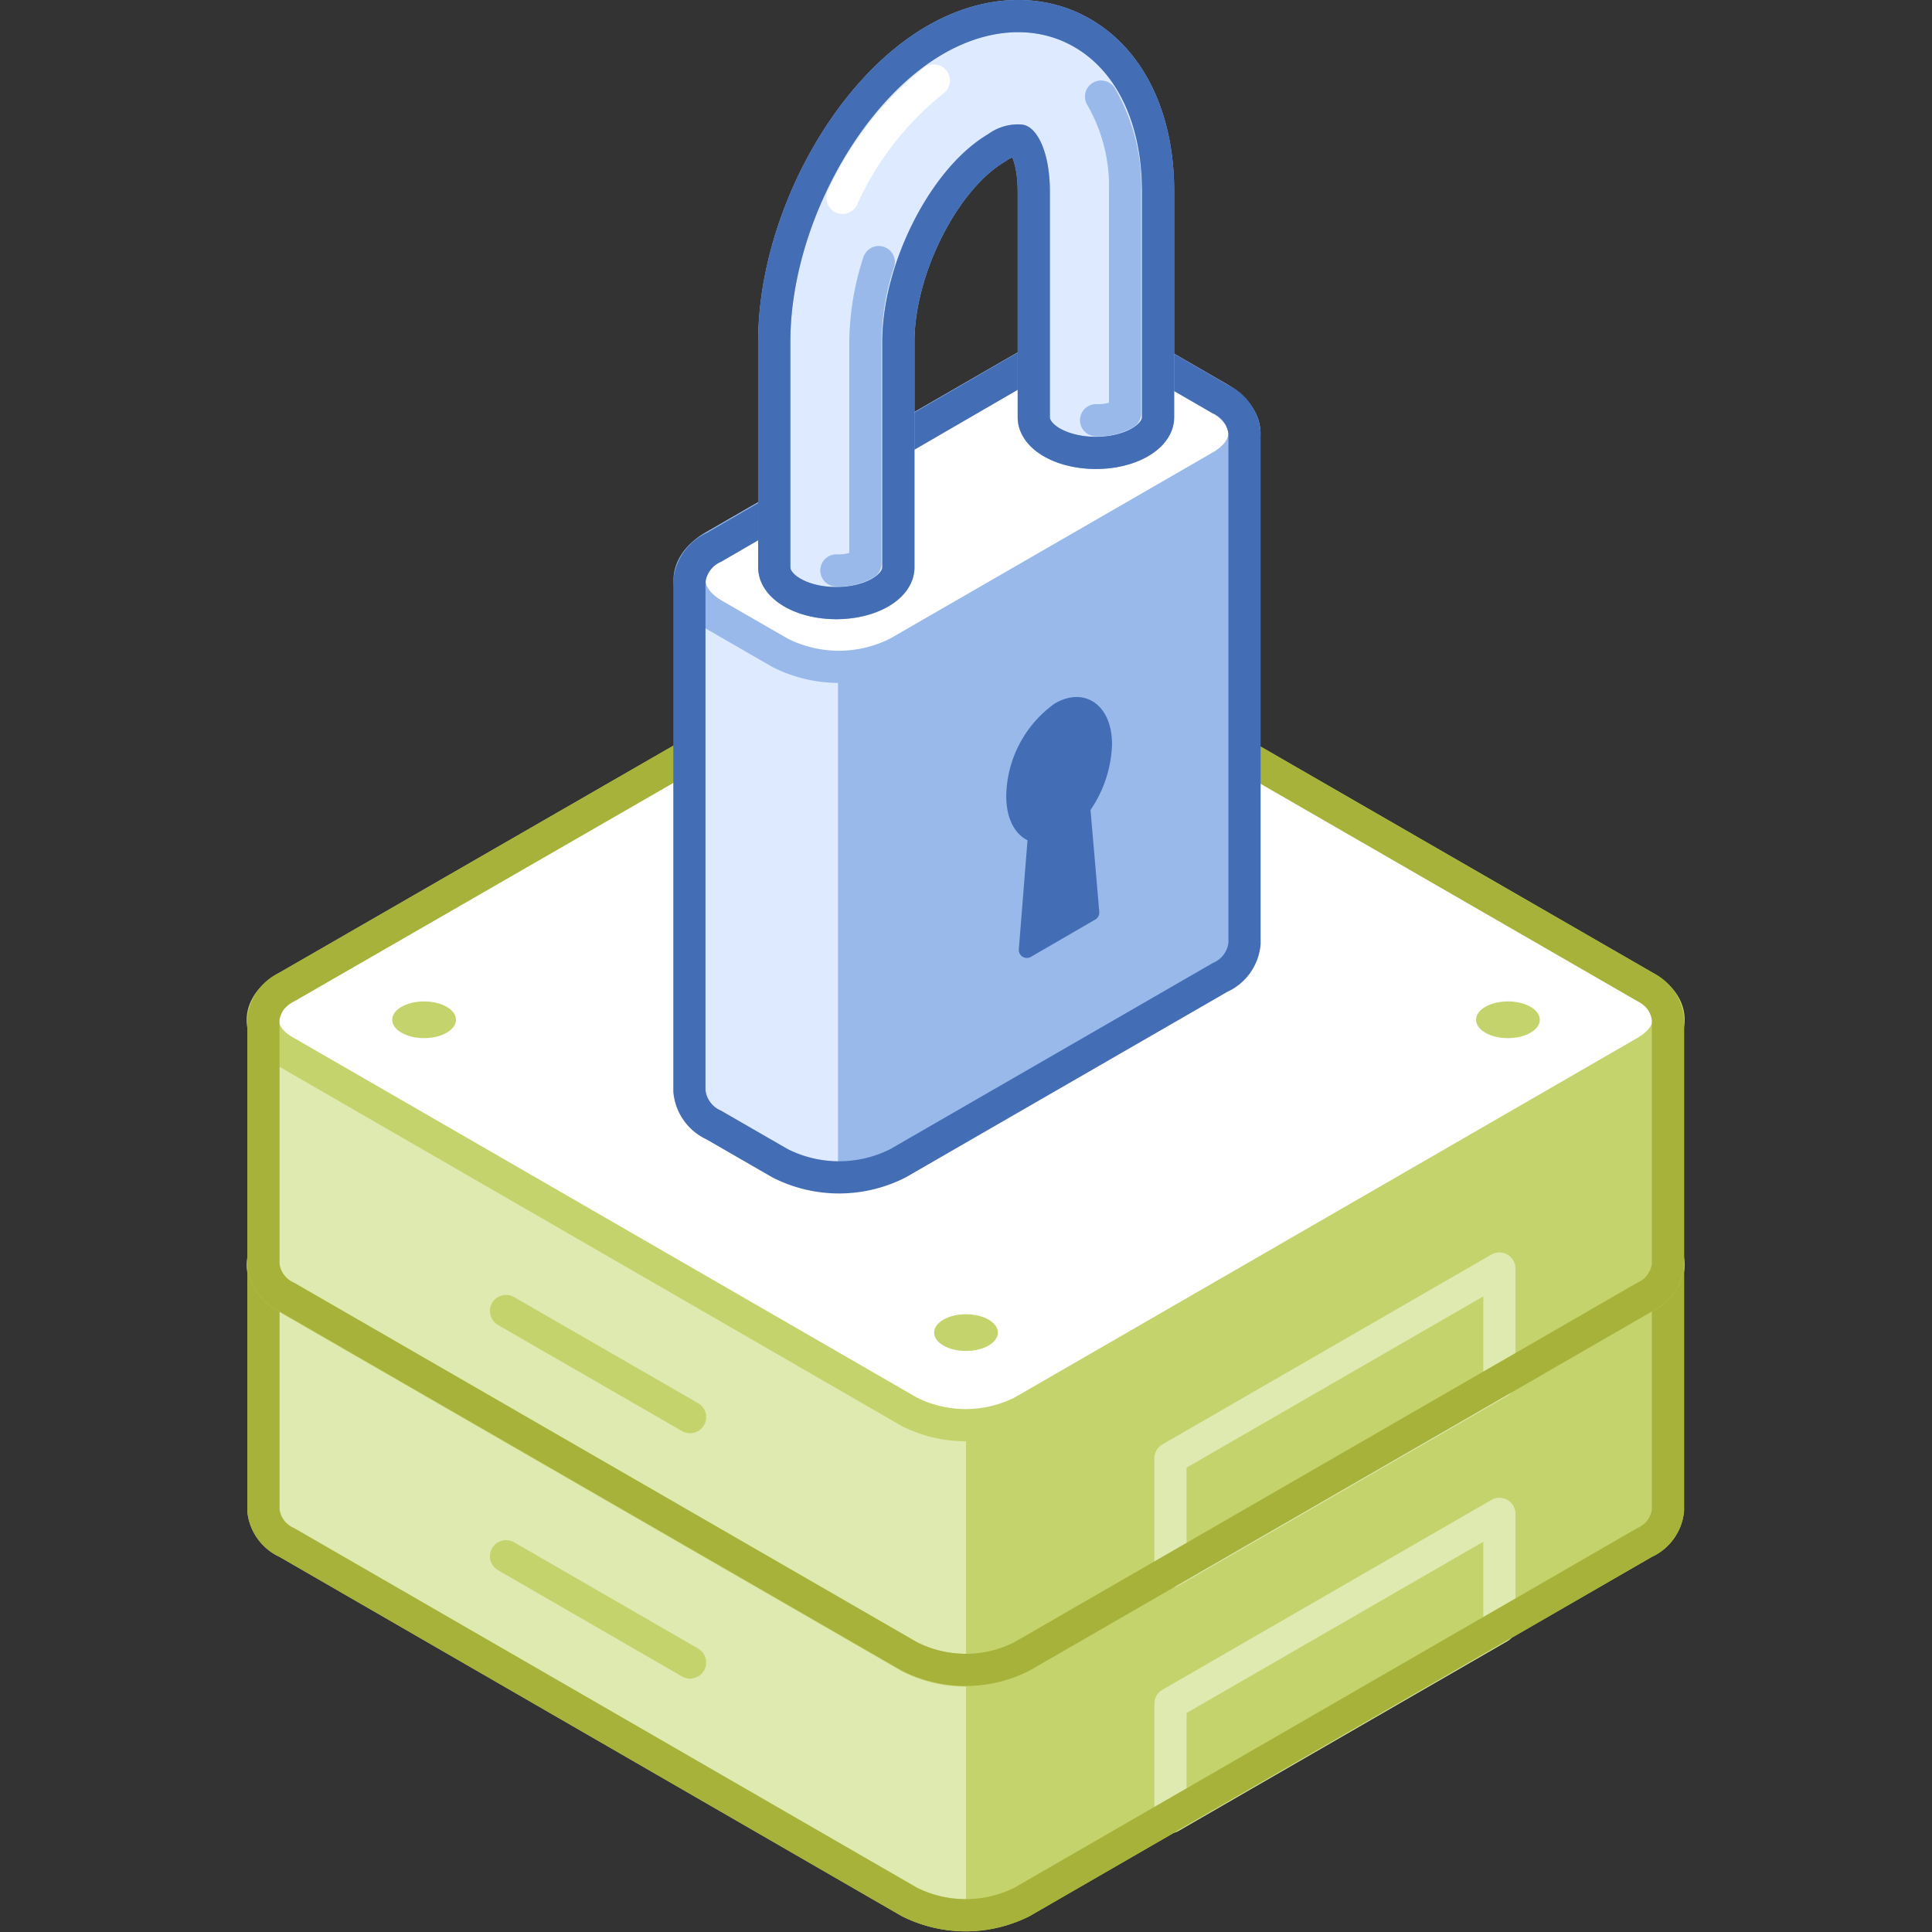 <svg xmlns="http://www.w3.org/2000/svg" viewBox="0 0 120 120"><rect x="0" y="0" width="120" height="120" fill="#333333" stroke="none"/><defs><style>.cls-1{fill:#dfeab0;}.cls-1,.cls-3{stroke:#c4d36c;}.cls-1,.cls-10,.cls-11,.cls-12,.cls-13,.cls-3,.cls-4,.cls-5,.cls-8,.cls-9{stroke-linecap:round;stroke-linejoin:round;}.cls-1,.cls-10,.cls-11,.cls-12,.cls-13,.cls-3,.cls-4,.cls-5,.cls-8{stroke-width:2px;}.cls-2,.cls-4{fill:#c4d36c;}.cls-3,.cls-8{fill:#fff;}.cls-4{stroke:#dfeab0;}.cls-10,.cls-12,.cls-13,.cls-14,.cls-5{fill:none;}.cls-5{stroke:#a7b23b;}.cls-6{fill:#98b9ea;}.cls-11,.cls-7{fill:#deeaff;}.cls-11,.cls-12,.cls-8{stroke:#98b9ea;}.cls-9{fill:#436db5;}.cls-10,.cls-9{stroke:#436db5;}.cls-13{stroke:#fff;}</style></defs><title>cluster-lockdown</title><g id="Layer_2" data-name="Layer 2"><g id="Objects"><path class="cls-1" d="M79.32,78.57l-15.8-9.12a7.8,7.8,0,0,0-7,0l-15.8,9.12H16.36V93.81a2.48,2.48,0,0,0,1.46,2l38.66,22.32a7.8,7.8,0,0,0,7,0l38.66-22.32a2.48,2.48,0,0,0,1.46-2V78.57Z"/><path class="cls-2" d="M63.52,118.16l38.66-22.32a2.48,2.48,0,0,0,1.46-2V78.57H79.32l-15.8-9.12A7.19,7.19,0,0,0,60,68.61V119A7.19,7.19,0,0,0,63.52,118.16Z"/><line class="cls-1" x1="42.86" y1="103.26" x2="31.43" y2="96.66"/><path class="cls-3" d="M102.18,76.54,63.52,54.22a7.8,7.8,0,0,0-7,0L17.82,76.54c-2,1.12-2,2.94,0,4.07l38.66,22.31a7.73,7.73,0,0,0,7,0l38.66-22.31C104.13,79.48,104.13,77.66,102.18,76.54Z"/><polygon class="cls-4" points="93.13 101.07 72.7 112.86 72.7 105.82 93.13 94.03 93.13 101.07"/><path class="cls-5" d="M102.18,76.54,63.52,54.22a7.8,7.8,0,0,0-7,0L17.82,76.54a2.48,2.48,0,0,0-1.46,2V93.81a2.48,2.48,0,0,0,1.46,2l38.66,22.32a7.8,7.8,0,0,0,7,0l38.66-22.32a2.48,2.48,0,0,0,1.46-2V78.57A2.48,2.48,0,0,0,102.18,76.54Z"/><ellipse class="cls-2" cx="93.66" cy="78.57" rx="1.98" ry="1.14"/><ellipse class="cls-2" cx="60" cy="98.01" rx="1.98" ry="1.14"/><ellipse class="cls-2" cx="60" cy="59.14" rx="1.98" ry="1.14"/><ellipse class="cls-2" cx="26.34" cy="78.57" rx="1.98" ry="1.14"/><path class="cls-1" d="M79.32,63.34l-15.8-9.12a7.8,7.8,0,0,0-7,0l-15.8,9.12H16.36V78.57a2.5,2.5,0,0,0,1.46,2l38.66,22.31a7.73,7.73,0,0,0,7,0l38.66-22.31a2.5,2.5,0,0,0,1.46-2V63.34Z"/><path class="cls-2" d="M63.52,102.92l38.66-22.31a2.5,2.5,0,0,0,1.46-2V63.34H79.32l-15.8-9.12A7.19,7.19,0,0,0,60,53.38v50.39A7.08,7.08,0,0,0,63.52,102.92Z"/><line class="cls-1" x1="42.86" y1="88.02" x2="31.43" y2="81.43"/><path class="cls-3" d="M102.18,61.3,63.52,39a7.73,7.73,0,0,0-7,0L17.82,61.3c-2,1.13-2,3,0,4.07L56.48,87.69a7.8,7.8,0,0,0,7,0l38.66-22.32C104.13,64.25,104.13,62.43,102.18,61.3Z"/><polygon class="cls-4" points="93.13 85.83 72.7 97.62 72.7 90.58 93.13 78.79 93.13 85.83"/><path class="cls-5" d="M102.18,61.3,63.52,39a7.73,7.73,0,0,0-7,0L17.82,61.3a2.5,2.5,0,0,0-1.46,2V78.57a2.5,2.5,0,0,0,1.46,2l38.66,22.31a7.71,7.71,0,0,0,7,0l38.66-22.31a2.5,2.5,0,0,0,1.46-2V63.34A2.5,2.5,0,0,0,102.18,61.3Z"/><ellipse class="cls-2" cx="93.66" cy="63.34" rx="1.98" ry="1.14"/><ellipse class="cls-2" cx="60" cy="82.77" rx="1.98" ry="1.14"/><ellipse class="cls-2" cx="60" cy="43.9" rx="1.98" ry="1.14"/><ellipse class="cls-2" cx="26.34" cy="63.34" rx="1.98" ry="1.14"/><path class="cls-6" d="M42.82,36.07V67.76a2.59,2.59,0,0,0,1.52,2.12l4.11,2.37a8.09,8.09,0,0,0,7.33,0l20-11.54a2.56,2.56,0,0,0,1.52-2.12V26.9Z"/><path class="cls-7" d="M52.05,33.61l-9.23,2.46V67.76a2.59,2.59,0,0,0,1.52,2.12l4.11,2.37a7.43,7.43,0,0,0,3.6.87Z"/><path class="cls-8" d="M75.77,29l-20,11.54a8.09,8.09,0,0,1-7.33,0l-4.11-2.37c-2-1.17-2-3.07,0-4.24l20-11.54a8.11,8.11,0,0,1,7.34,0l4.1,2.37C77.8,26,77.8,27.85,75.77,29Z"/><path class="cls-9" d="M68.57,46.23c0-2-1.25-3-2.79-2.11A6.69,6.69,0,0,0,63,49.45c0,1.35.55,2.22,1.35,2.4L63.78,59l4-2.32-.56-6.51A7.15,7.15,0,0,0,68.57,46.23Z"/><path class="cls-10" d="M75.77,24.78l-4.1-2.37a8.11,8.11,0,0,0-7.34,0L44.34,34a2.59,2.59,0,0,0-1.52,2.12V67.76a2.59,2.59,0,0,0,1.52,2.12l4.11,2.37a8.09,8.09,0,0,0,7.33,0l20-11.54a2.56,2.56,0,0,0,1.52-2.12V26.9A2.57,2.57,0,0,0,75.77,24.78Z"/><path class="cls-11" d="M67.22,2.05c-2.66-1.54-6-1.38-9.13.43-5.6,3.23-10,11.47-10,18.75v14h0c0,1.23,1.72,2.23,3.85,2.23s3.86-1,3.86-2.23h0v-14c0-4.55,2.87-10.18,6.14-12.07a2.13,2.13,0,0,1,1.42-.43c.28.17.85,1.16.85,3.18v14h0c0,1.23,1.73,2.22,3.86,2.22s3.86-1,3.86-2.22h0v-14C71.94,7.38,70.22,3.78,67.22,2.05Z"/><path class="cls-10" d="M67.22,2.05c-2.66-1.54-6-1.38-9.13.43-5.6,3.23-10,11.47-10,18.75v14h0c0,1.23,1.72,2.23,3.85,2.23s3.86-1,3.86-2.23h0v-14c0-4.55,2.87-10.18,6.14-12.07a2.13,2.13,0,0,1,1.42-.43c.28.17.85,1.16.85,3.18v14h0c0,1.23,1.73,2.22,3.86,2.22s3.86-1,3.86-2.22h0v-14C71.94,7.38,70.22,3.78,67.22,2.05Z"/><path class="cls-12" d="M54.58,16.28a16.41,16.41,0,0,0-.83,4.95V35a3.32,3.32,0,0,1-1.8.43"/><path class="cls-12" d="M68.39,6a11.12,11.12,0,0,1,1.49,5.92V25.67a3.35,3.35,0,0,1-1.8.43"/><path class="cls-13" d="M52.33,12.29A19.67,19.67,0,0,1,58,5"/><rect class="cls-14" width="120" height="120"/><rect class="cls-14" width="120" height="120"/></g></g></svg>